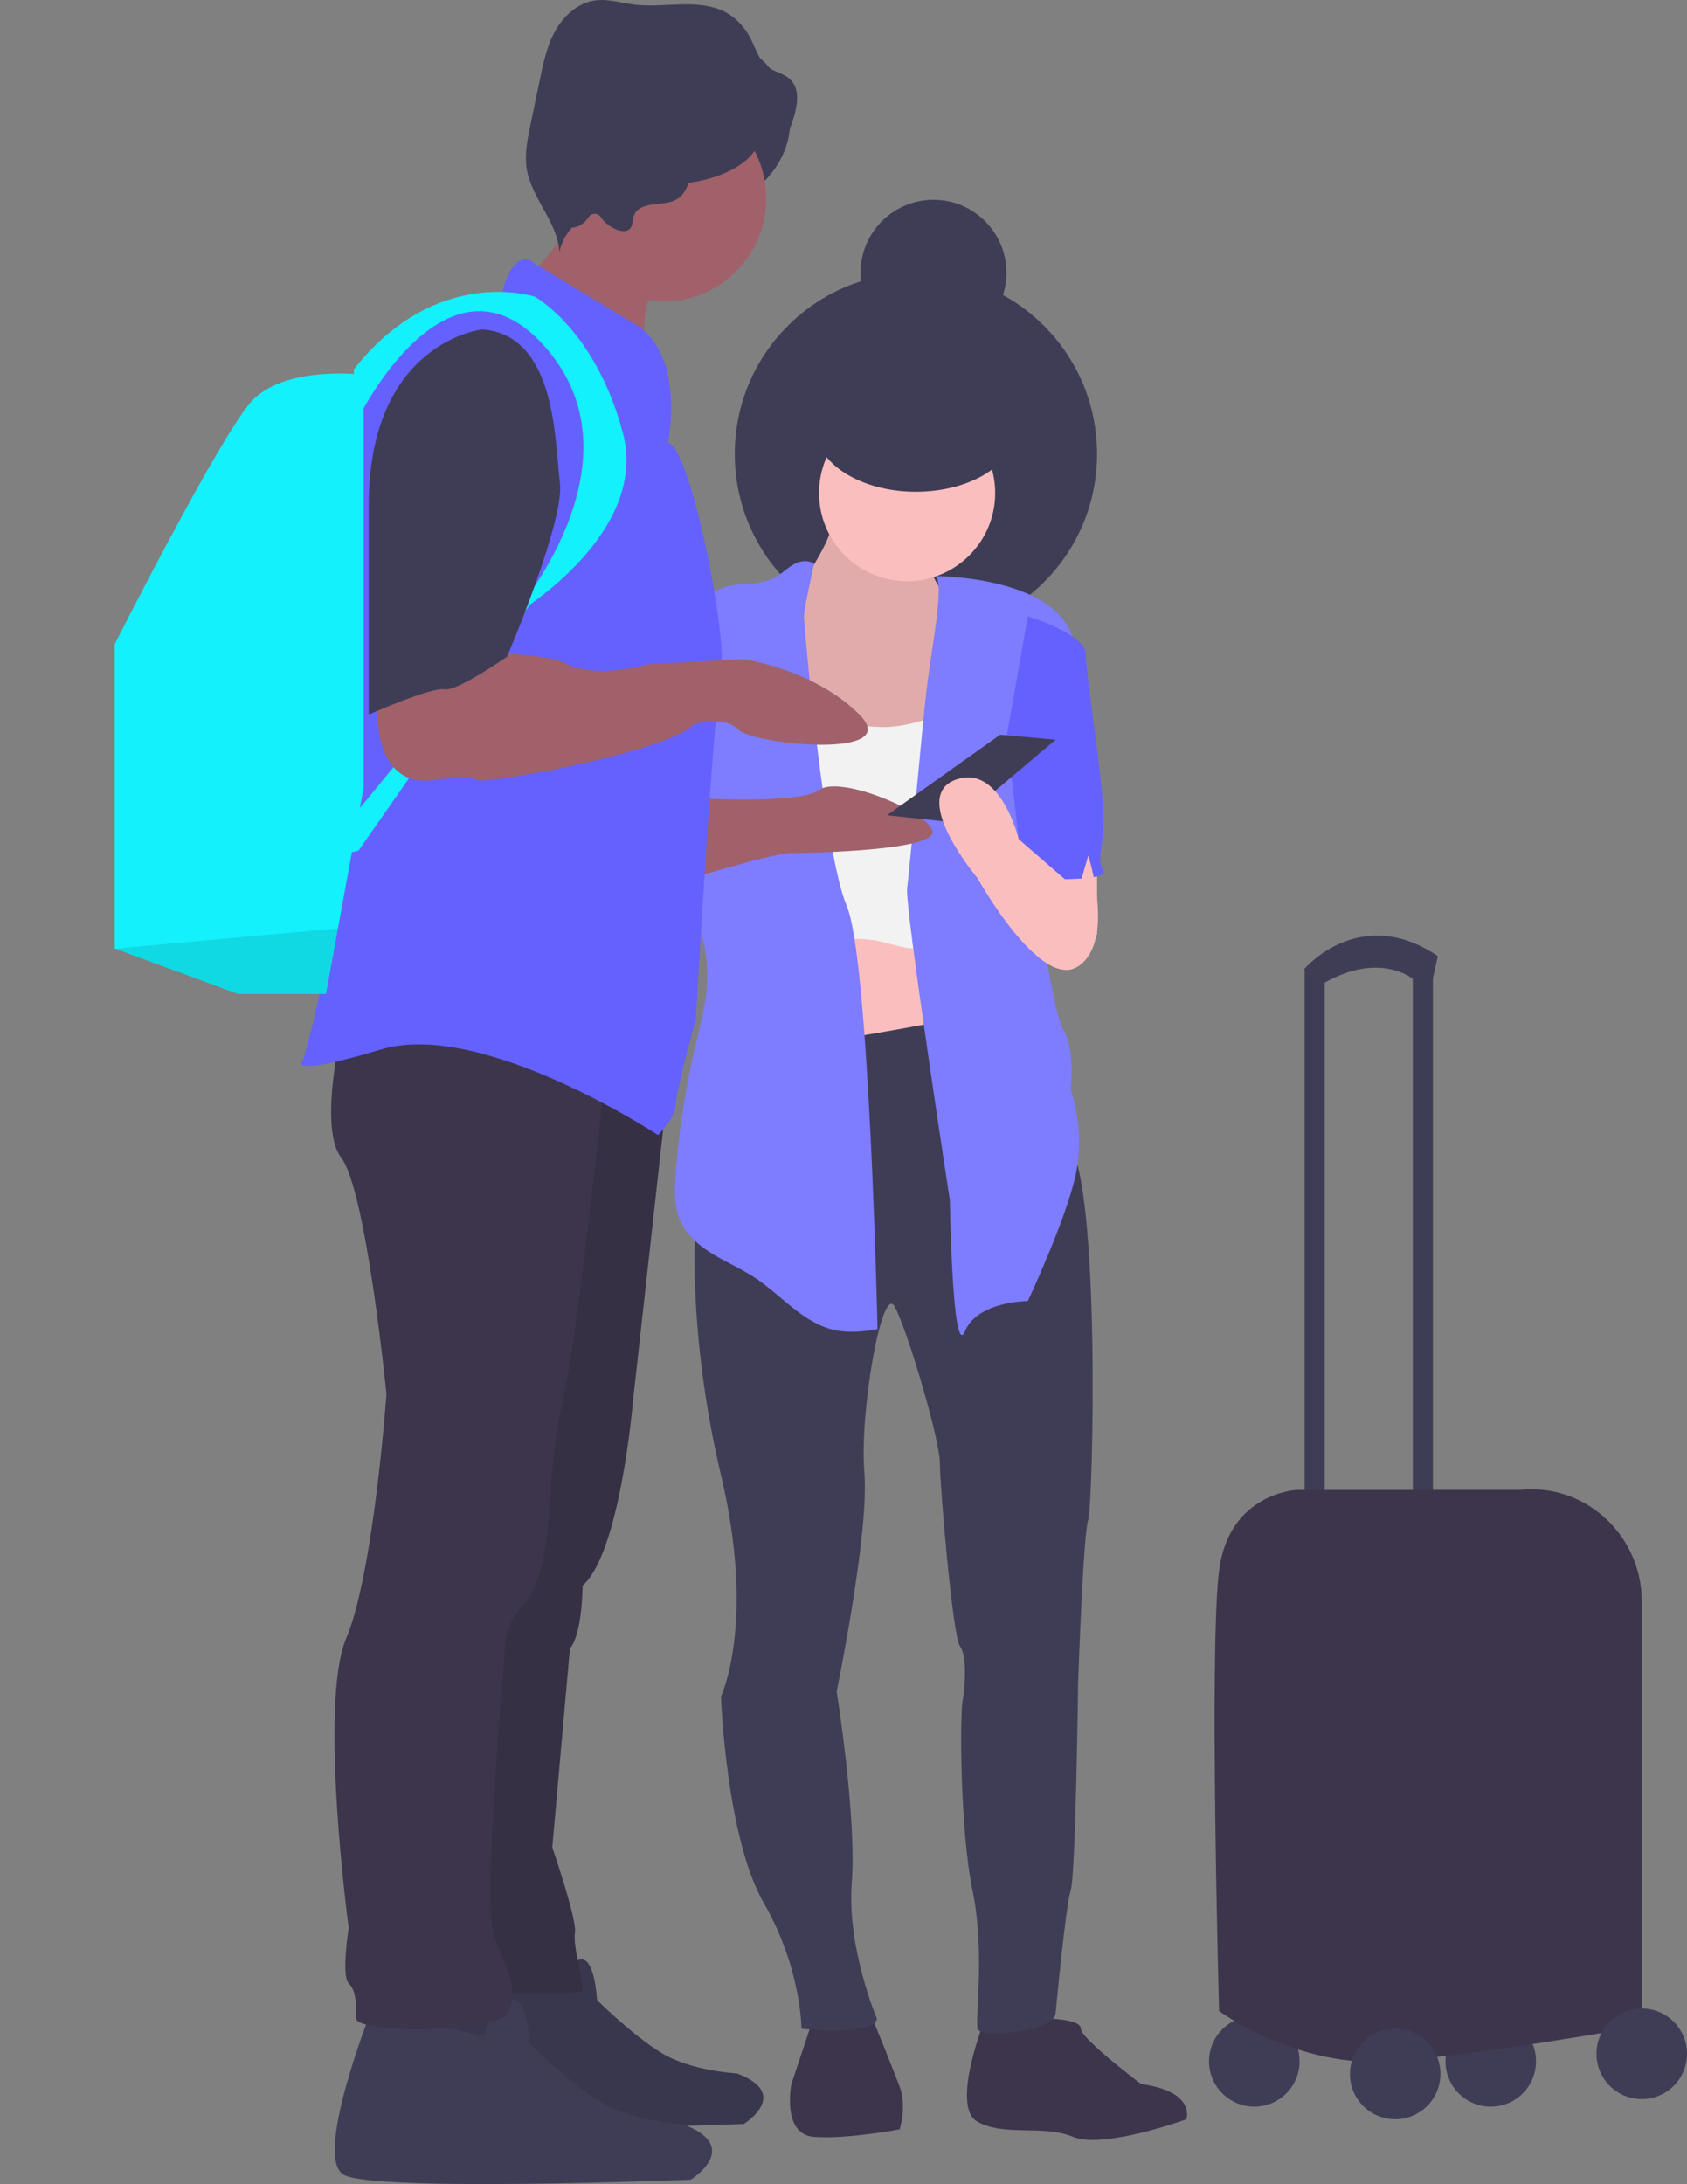 <svg width="197" height="255" viewBox="0 0 197 255" fill="none" xmlns="http://www.w3.org/2000/svg">
<rect x="0" y="0" width="197" height="255" fill="#808080" stroke="none"/>
<g clip-path="url(#clip0)">
<path d="M77.578 25.674C85.691 25.674 92.268 20.542 92.268 14.211C92.268 7.88 85.691 2.748 77.578 2.748C69.466 2.748 62.889 7.88 62.889 14.211C62.889 20.542 69.466 25.674 77.578 25.674Z" fill="#3F3D56"/>
<path d="M106.957 74.169C118.64 74.169 128.11 64.695 128.11 53.007C128.11 41.319 118.64 31.844 106.957 31.844C95.275 31.844 85.804 41.319 85.804 53.007C85.804 64.695 95.275 74.169 106.957 74.169Z" fill="#3F3D56"/>
<path d="M174.085 245.967C177.004 245.967 179.371 243.599 179.371 240.678C179.371 237.757 177.004 235.389 174.085 235.389C171.165 235.389 168.798 237.757 168.798 240.678C168.798 243.599 171.165 245.967 174.085 245.967Z" fill="#3F3D56"/>
<path d="M146.472 245.967C149.391 245.967 151.758 243.599 151.758 240.678C151.758 237.757 149.391 235.389 146.472 235.389C143.552 235.389 141.185 237.757 141.185 240.678C141.185 243.599 143.552 245.967 146.472 245.967Z" fill="#3F3D56"/>
<path d="M154.698 113.117H152.347V178.075H154.698V113.117Z" fill="#3F3D56"/>
<path d="M167.329 113.117H164.978V178.075H167.329V113.117Z" fill="#3F3D56"/>
<path d="M152.921 114.88L152.332 113.117C152.332 113.117 158.796 105.476 167.903 111.635L167.314 114.284H164.963C164.963 114.284 161.146 111.08 154.683 114.739L152.921 114.88Z" fill="#3F3D56"/>
<path d="M113.421 103.858H92.268V130.898H113.421V103.858Z" fill="#FBBEBE"/>
<path d="M128.11 96.213H121.647V109.147H128.11V96.213Z" fill="#FBBEBE"/>
<path d="M95.059 235.389L92.416 243.326C92.416 243.326 91.239 249.204 95.059 249.496C98.879 249.789 105.054 248.615 105.054 248.615C105.054 248.615 105.935 245.971 105.054 243.619C104.173 241.267 101.53 234.8 101.53 234.8L95.059 235.389Z" fill="#3C354C"/>
<path d="M115.035 235.682C115.035 235.682 110.922 245.971 114.154 247.733C117.386 249.496 121.795 248.026 125.319 249.496C128.843 250.967 138.539 247.441 138.539 247.441C138.539 247.441 139.716 244.208 133.252 243.326C133.252 243.326 126.218 238.034 126.218 236.86C126.218 235.685 122.106 235.682 122.106 235.682H115.035Z" fill="#3C354C"/>
<path d="M114.154 118.409C114.154 118.409 90.065 123.406 87.129 121.935C84.194 120.465 81.254 141.935 81.254 141.935C81.254 141.935 80.077 154.868 84.19 172.209C88.303 189.549 84.19 198.075 84.19 198.075C84.19 198.075 84.779 214.534 89.188 222.178C93.597 229.823 93.593 236.874 93.593 236.874C93.593 236.874 102.108 237.756 102.407 235.697C102.407 235.697 98.879 227.467 99.468 219.826C100.057 212.186 97.706 197.486 97.706 197.486C97.706 197.486 101.526 178.968 100.938 171.931C100.349 164.894 102.996 149.887 104.462 152.531C105.928 155.176 109.752 168.109 109.752 170.757C109.752 173.405 111.233 191.034 112.103 192.212C112.973 193.39 112.688 196.916 112.395 198.679C112.103 200.442 112.103 213.667 113.569 220.723C115.035 227.778 113.865 235.711 114.157 236.889C114.45 238.067 122.972 237.182 123.264 235.123C123.264 235.123 124.441 222.486 125.03 220.723C125.619 218.96 125.896 196.59 125.896 196.59C125.896 196.59 126.481 179.249 127.07 177.486C127.658 175.723 128.551 137.805 124.719 133.413C120.888 129.02 122.368 117.835 122.368 117.835L114.154 118.409Z" fill="#3F3D56"/>
<path d="M94.352 67.206C93.264 69.258 92.168 71.329 91.487 73.555C90.805 75.78 90.569 78.191 91.209 80.428C91.667 81.826 92.304 83.158 93.104 84.391C93.741 85.57 94.548 86.649 95.5 87.591C97.721 89.621 100.949 90.028 103.947 90.347C104.462 90.433 104.987 90.424 105.499 90.321C105.909 90.202 106.288 89.994 106.609 89.713C107.923 88.602 108.519 86.906 109.001 85.269C110.145 81.376 110.965 77.394 111.451 73.366C111.564 72.729 111.564 72.077 111.451 71.44C111.192 70.329 110.304 69.466 109.66 68.51C108.888 67.368 108.447 66.035 108.386 64.658C108.36 63.988 108.386 63.247 107.964 62.736C107.683 62.458 107.343 62.248 106.968 62.121C105.217 61.381 103.47 60.64 101.715 59.929C100.656 59.492 98.754 58.329 97.643 59.188C96.692 59.929 97.151 61.647 96.743 62.677C96.118 64.24 95.137 65.725 94.352 67.206Z" fill="#FBBEBE"/>
<path opacity="0.1" d="M94.352 67.206C93.264 69.258 92.168 71.329 91.487 73.555C90.805 75.78 90.569 78.191 91.209 80.428C91.667 81.826 92.304 83.158 93.104 84.391C93.741 85.57 94.548 86.649 95.5 87.591C97.721 89.621 100.949 90.028 103.947 90.347C104.462 90.433 104.987 90.424 105.499 90.321C105.909 90.202 106.288 89.994 106.609 89.713C107.923 88.602 108.519 86.906 109.001 85.269C110.145 81.376 110.965 77.394 111.451 73.366C111.564 72.729 111.564 72.077 111.451 71.44C111.192 70.329 110.304 69.466 109.66 68.51C108.888 67.368 108.447 66.035 108.386 64.658C108.36 63.988 108.386 63.247 107.964 62.736C107.683 62.458 107.343 62.248 106.968 62.121C105.217 61.381 103.47 60.64 101.715 59.929C100.656 59.492 98.754 58.329 97.643 59.188C96.692 59.929 97.151 61.647 96.743 62.677C96.118 64.24 95.137 65.725 94.352 67.206Z" fill="black"/>
<path d="M105.928 67.855C111.608 67.855 116.212 63.248 116.212 57.566C116.212 51.883 111.608 47.277 105.928 47.277C100.248 47.277 95.644 51.883 95.644 57.566C95.644 63.248 100.248 67.855 105.928 67.855Z" fill="#FBBEBE"/>
<path d="M109.537 83.514C107.59 84.214 105.58 84.817 103.511 84.891C101.96 84.907 100.414 84.742 98.902 84.399C95.778 83.777 92.71 82.901 89.728 81.78C89.091 83.036 88.921 84.469 88.866 85.876C88.706 90.132 89.554 94.354 89.88 98.602C90.291 104.002 89.88 109.521 91.268 114.75C91.348 113.861 91.694 113.017 92.26 112.328C92.732 111.819 93.296 111.405 93.922 111.106C96.724 109.657 99.951 109.255 103.022 109.972C104.803 110.395 106.694 111.184 108.382 110.476C109.389 110.05 110.119 109.154 110.678 108.213C111.627 106.516 112.304 104.68 112.684 102.773C113.795 97.869 113.943 92.799 114.076 87.769C114.113 86.425 114.691 82.428 113.576 81.443C112.795 80.758 112.566 81.736 112.003 82.247C111.271 82.825 110.434 83.255 109.537 83.514V83.514Z" fill="#F2F2F2"/>
<path d="M95.063 65.851C94.378 65.314 93.364 65.481 92.608 65.936C91.853 66.392 91.242 67.021 90.476 67.436C88.351 68.588 85.497 67.743 83.479 69.084C81.584 70.347 81.258 72.947 81.11 75.221C80.74 80.999 80.421 86.817 79.033 92.439C78.663 93.921 78.219 95.439 78.359 96.965C78.47 97.837 78.676 98.694 78.974 99.521L80.795 105.213C81.639 107.858 82.495 110.543 82.583 113.317C82.672 116.091 82.021 118.728 81.373 121.376C80.093 126.593 79.259 131.91 78.881 137.268C78.767 139.042 78.719 140.894 79.437 142.52C80.177 144.22 81.68 145.483 83.265 146.442C84.849 147.402 86.57 148.142 88.122 149.161C91.235 151.209 93.734 154.435 97.376 155.276C99.046 155.646 100.793 155.498 102.474 155.172C102.474 155.172 101.523 111.943 98.876 105.769C96.229 99.595 93.882 72.851 93.882 71.969C93.882 71.088 95.063 65.851 95.063 65.851Z" fill="#7E7CFF"/>
<path d="M109.36 67.266C109.36 67.266 123.261 67.266 125.319 74.614C127.377 81.962 119.444 94.013 119.444 94.013C119.444 94.013 122.676 117.821 124.142 120.172C125.608 122.524 125.026 127.209 125.026 127.209C126.091 130.434 126.292 133.882 125.611 137.209C124.438 142.498 120.029 151.905 120.029 151.905C120.029 151.905 114.154 151.905 112.684 155.431C111.214 158.957 110.922 140.146 110.922 140.146C110.922 140.146 105.636 105.758 105.928 103.702C106.22 101.647 107.69 84.595 108.279 79.891C108.867 75.188 110.148 69.029 109.36 67.266Z" fill="#7E7CFF"/>
<path d="M120.029 71.969C120.029 71.969 126.789 74.025 126.789 76.377C126.789 78.728 128.858 91.365 128.858 95.48C128.858 99.595 127.977 100.184 128.858 101.654C129.739 103.124 119.459 102.536 119.459 102.536L117.589 85.784L120.029 71.969Z" fill="#6461FF"/>
<path d="M80.073 93.132C80.073 93.132 93.297 94.013 95.648 92.247C97.998 90.48 107.986 94.599 108.867 96.951C109.748 99.302 94.763 99.595 92.416 99.595C90.069 99.595 78.9 103.124 78.9 103.124L80.073 93.132Z" fill="#A0616A"/>
<path d="M52.853 230.045C52.853 230.045 46.689 245.6 49.891 247.452C53.093 249.304 86.859 247.985 86.859 247.985C86.859 247.985 92.482 244.504 86.056 242.089C86.056 242.089 80.695 241.822 77.216 239.678C73.736 237.534 69.712 233.515 69.712 233.515C69.712 233.515 69.445 227.619 67.302 228.96C66.66 229.382 66.115 229.934 65.7 230.58C65.285 231.227 65.01 231.952 64.892 232.711L52.853 230.045Z" fill="#3F3D56"/>
<path opacity="0.1" d="M52.853 230.045C52.853 230.045 46.689 245.6 49.891 247.452C53.093 249.304 86.859 247.985 86.859 247.985C86.859 247.985 92.482 244.504 86.056 242.089C86.056 242.089 80.695 241.822 77.216 239.678C73.736 237.534 69.712 233.515 69.712 233.515C69.712 233.515 69.445 227.619 67.302 228.96C66.66 229.382 66.115 229.934 65.7 230.58C65.285 231.227 65.01 231.952 64.892 232.711L52.853 230.045Z" fill="black"/>
<path d="M43.343 234.8C43.343 234.8 36.587 251.837 40.111 253.904C43.635 255.97 80.655 254.493 80.655 254.493C80.655 254.493 86.826 250.674 79.774 248.026C79.774 248.026 73.899 247.733 70.078 245.382C66.258 243.03 61.852 238.611 61.852 238.611C61.852 238.611 61.56 232.145 59.209 233.615C58.506 234.078 57.907 234.684 57.452 235.392C56.997 236.101 56.695 236.897 56.566 237.73L43.343 234.8Z" fill="#3F3D56"/>
<path d="M78.019 126.639L73.906 163.675C73.906 163.675 72.425 181.312 68.031 185.131C68.031 185.131 68.031 190.716 66.55 192.479L64.492 215.701C64.492 215.701 67.431 224.219 67.139 225.7C66.846 227.182 68.312 231.871 68.02 232.46C67.727 233.049 53.915 232.46 53.915 232.46L56.855 185.138L65.962 119.302L78.019 126.639Z" fill="#3C354C"/>
<path opacity="0.1" d="M78.019 126.639L73.906 163.675C73.906 163.675 72.425 181.312 68.031 185.131C68.031 185.131 68.031 190.716 66.55 192.479L64.492 215.701C64.492 215.701 67.431 224.219 67.139 225.7C66.846 227.182 68.312 231.871 68.02 232.46C67.727 233.049 53.915 232.46 53.915 232.46L56.855 185.138L65.962 119.302L78.019 126.639Z" fill="black"/>
<path d="M70.674 125.461C70.674 125.461 67.442 155.735 65.973 162.201C65.049 166.46 64.46 170.784 64.211 175.134C64.211 175.134 63.918 184.542 61.271 187.186C60.499 187.952 59.892 188.868 59.488 189.877C59.084 190.887 58.892 191.969 58.924 193.056C58.924 193.056 56.277 222.741 57.747 226.271C59.217 229.8 60.686 232.737 59.228 235.085C57.769 237.434 41.599 237.437 41.599 235.674C41.599 233.911 41.599 232.441 40.718 231.56C39.837 230.678 40.718 225.093 40.718 225.093C40.718 225.093 37.194 198.934 40.425 191.293C43.657 183.653 45.127 162.775 45.127 162.775C45.127 162.775 42.776 138.968 39.837 135.146C36.898 131.324 40.425 117.806 40.425 117.806L70.674 125.461Z" fill="#3C354C"/>
<path d="M62.404 31.448C62.745 32.225 63.563 32.659 64.307 33.07C68.62 35.448 72.229 38.896 75.783 42.303C74.896 39.292 75.086 36.067 76.32 33.181C76.742 32.2 77.301 31.14 76.997 30.114C76.771 29.374 76.131 28.811 75.516 28.329C74.065 27.206 72.548 26.171 70.974 25.229C69.864 24.57 67.613 22.818 66.35 23.007C66.284 24.715 66.25 26.24 65.502 27.822C65.317 28.214 62.534 31.744 62.404 31.448Z" fill="#A0616A"/>
<path d="M77.43 35.225C84.083 35.225 89.477 29.83 89.477 23.174C89.477 16.518 84.083 11.122 77.43 11.122C70.777 11.122 65.384 16.518 65.384 23.174C65.384 29.83 70.777 35.225 77.43 35.225Z" fill="#A0616A"/>
<path d="M78.019 51.688C78.019 51.688 80.073 41.399 74.198 37.873C68.323 34.348 61.567 30.233 61.567 30.233C61.567 30.233 59.509 29.937 58.628 34.348C58.628 34.348 41.884 37.581 40.118 53.451C38.352 69.321 41.295 92.543 41.295 92.543C41.295 92.543 38.652 112.824 35.42 123.698C35.42 123.698 32.773 126.05 44.527 122.524C56.281 118.998 76.842 132.524 76.842 132.524C76.842 132.524 78.9 130.465 78.9 128.994C78.9 127.524 81.251 118.995 81.251 118.995C81.251 118.995 83.305 82.843 84.186 78.728C85.067 74.614 80.662 52.277 78.019 51.688Z" fill="#6461FF"/>
<path d="M59.805 71.969C59.805 71.969 75.961 62.562 72.729 50.51C69.497 38.459 62.448 34.64 62.448 34.64C62.448 34.64 50.991 30.818 41.295 43.159L41.884 48.744C41.884 48.744 52.461 27.288 63.918 40.807C75.376 54.325 59.805 71.969 59.805 71.969Z" fill="#13F1FC"/>
<path d="M42.469 43.751V91.947L39.467 108.387L38.064 116.05H27.794L13.401 110.758V75.203C13.401 75.203 25.444 51.392 29.264 46.984C33.084 42.577 42.469 43.751 42.469 43.751Z" fill="#13F1FC"/>
<path opacity="0.1" d="M39.463 108.391L38.064 116.054H27.78L13.386 110.765L39.463 108.391Z" fill="black"/>
<path d="M38.945 98.124L64.21 67.262L41.88 99.302L39.53 99.888L38.945 98.124Z" fill="#13F1FC"/>
<path d="M74.591 24.418C75.276 23.955 76.135 23.87 76.956 23.789C77.778 23.707 78.637 23.596 79.292 23.092C80.429 22.218 80.514 20.529 81.347 19.363C82.55 17.67 84.953 17.466 87.029 17.548C88.299 17.6 89.665 17.677 90.731 16.992C91.798 16.307 92.323 14.955 92.694 13.707C93.134 12.226 93.415 10.418 92.323 9.322C91.583 8.559 90.383 8.407 89.547 7.737C88.71 7.067 88.321 5.915 87.851 4.911C87.314 3.685 86.466 2.621 85.389 1.826C83.812 0.715 81.799 0.485 79.877 0.504C77.956 0.522 76.027 0.778 74.121 0.541C72.558 0.348 71 -0.17 69.445 0.059C67.461 0.352 65.821 1.852 64.84 3.604C63.859 5.356 63.444 7.355 63.037 9.318L61.926 14.663C61.586 16.322 61.242 18.022 61.504 19.692C62.052 23.159 65.118 25.915 65.329 29.414C65.53 28.448 65.968 27.546 66.604 26.79C67.24 26.034 68.053 25.448 68.971 25.085C69.201 24.973 69.461 24.94 69.712 24.992C70.015 25.092 70.193 25.396 70.385 25.651C70.889 26.322 72.47 27.337 73.347 26.863C74.184 26.437 73.584 25.103 74.591 24.418Z" fill="#3F3D56"/>
<path d="M151.466 173.96C151.466 173.96 143.533 174.253 142.359 183.364C141.185 192.475 142.359 234.8 142.359 234.8C142.359 234.8 151.466 241.56 162.631 240.678C173.796 239.797 191.714 236.563 191.714 236.563V186.934C191.714 179.527 185.539 173.486 178.142 173.912C177.968 173.912 177.772 173.935 177.613 173.953L151.466 173.96Z" fill="#3C354C"/>
<path d="M162.923 247.437C165.843 247.437 168.21 245.069 168.21 242.148C168.21 239.227 165.843 236.859 162.923 236.859C160.004 236.859 157.637 239.227 157.637 242.148C157.637 245.069 160.004 247.437 162.923 247.437Z" fill="#3F3D56"/>
<path d="M191.714 245.085C194.633 245.085 197 242.718 197 239.797C197 236.876 194.633 234.508 191.714 234.508C188.794 234.508 186.427 236.876 186.427 239.797C186.427 242.718 188.794 245.085 191.714 245.085Z" fill="#3F3D56"/>
<path d="M44.235 79.317C44.235 79.317 42.176 92.247 50.695 91.073C50.695 91.073 55.104 90.484 55.692 91.073C56.281 91.662 78.019 87.839 80.958 84.606C80.958 84.606 84.483 83.432 86.245 85.195C88.007 86.958 105.636 88.721 100.353 83.428C95.07 78.136 86.841 76.962 86.841 76.962L75.675 77.547C75.675 77.547 69.8 79.314 66.276 77.547C62.752 75.78 52.753 76.391 52.753 76.391L44.235 79.317Z" fill="#A0616A"/>
<path d="M56.277 38.462C56.277 38.462 43.058 39.944 43.058 59.036V83.428C43.058 83.428 50.402 80.195 51.872 80.488C53.342 80.78 59.217 76.665 59.217 76.665C59.217 76.665 65.973 60.799 65.384 56.392C64.796 51.984 65.092 39.048 56.277 38.462Z" fill="#3F3D56"/>
<path d="M116.797 85.78L103.577 95.188L111.803 96.069L123.261 86.369L116.797 85.78Z" fill="#3F3D56"/>
<path d="M127.081 99.891C127.081 99.891 130.313 109.891 125.907 112.824C121.502 115.758 114.154 102.536 114.154 102.536C114.154 102.536 106.22 93.132 111.511 91.073C116.801 89.014 118.959 97.98 118.959 97.98L125.896 104.006L127.081 99.891Z" fill="#FBBEBE"/>
<path d="M106.957 57.418C113.446 57.418 118.707 54.062 118.707 49.922C118.707 45.781 113.446 42.425 106.957 42.425C100.468 42.425 95.207 45.781 95.207 49.922C95.207 54.062 100.468 57.418 106.957 57.418Z" fill="#3F3D56"/>
<path d="M109.012 40.37C113.716 40.37 117.53 36.554 117.53 31.848C117.53 27.141 113.716 23.326 109.012 23.326C104.307 23.326 100.493 27.141 100.493 31.848C100.493 36.554 104.307 40.37 109.012 40.37Z" fill="#3F3D56"/>
<path d="M77.43 21.559C83.676 21.559 88.74 18.927 88.74 15.681C88.74 12.435 83.676 9.804 77.43 9.804C71.184 9.804 66.121 12.435 66.121 15.681C66.121 18.927 71.184 21.559 77.43 21.559Z" fill="#3F3D56"/>
<path d="M66.854 26.555C69.043 26.555 70.819 22.146 70.819 16.707C70.819 11.268 69.043 6.859 66.854 6.859C64.664 6.859 62.889 11.268 62.889 16.707C62.889 22.146 64.664 26.555 66.854 26.555Z" fill="#3F3D56"/>
</g>
<defs>
<clipPath id="clip0">
<rect width="197" height="255" fill="white"/>
</clipPath>
</defs>
</svg>

